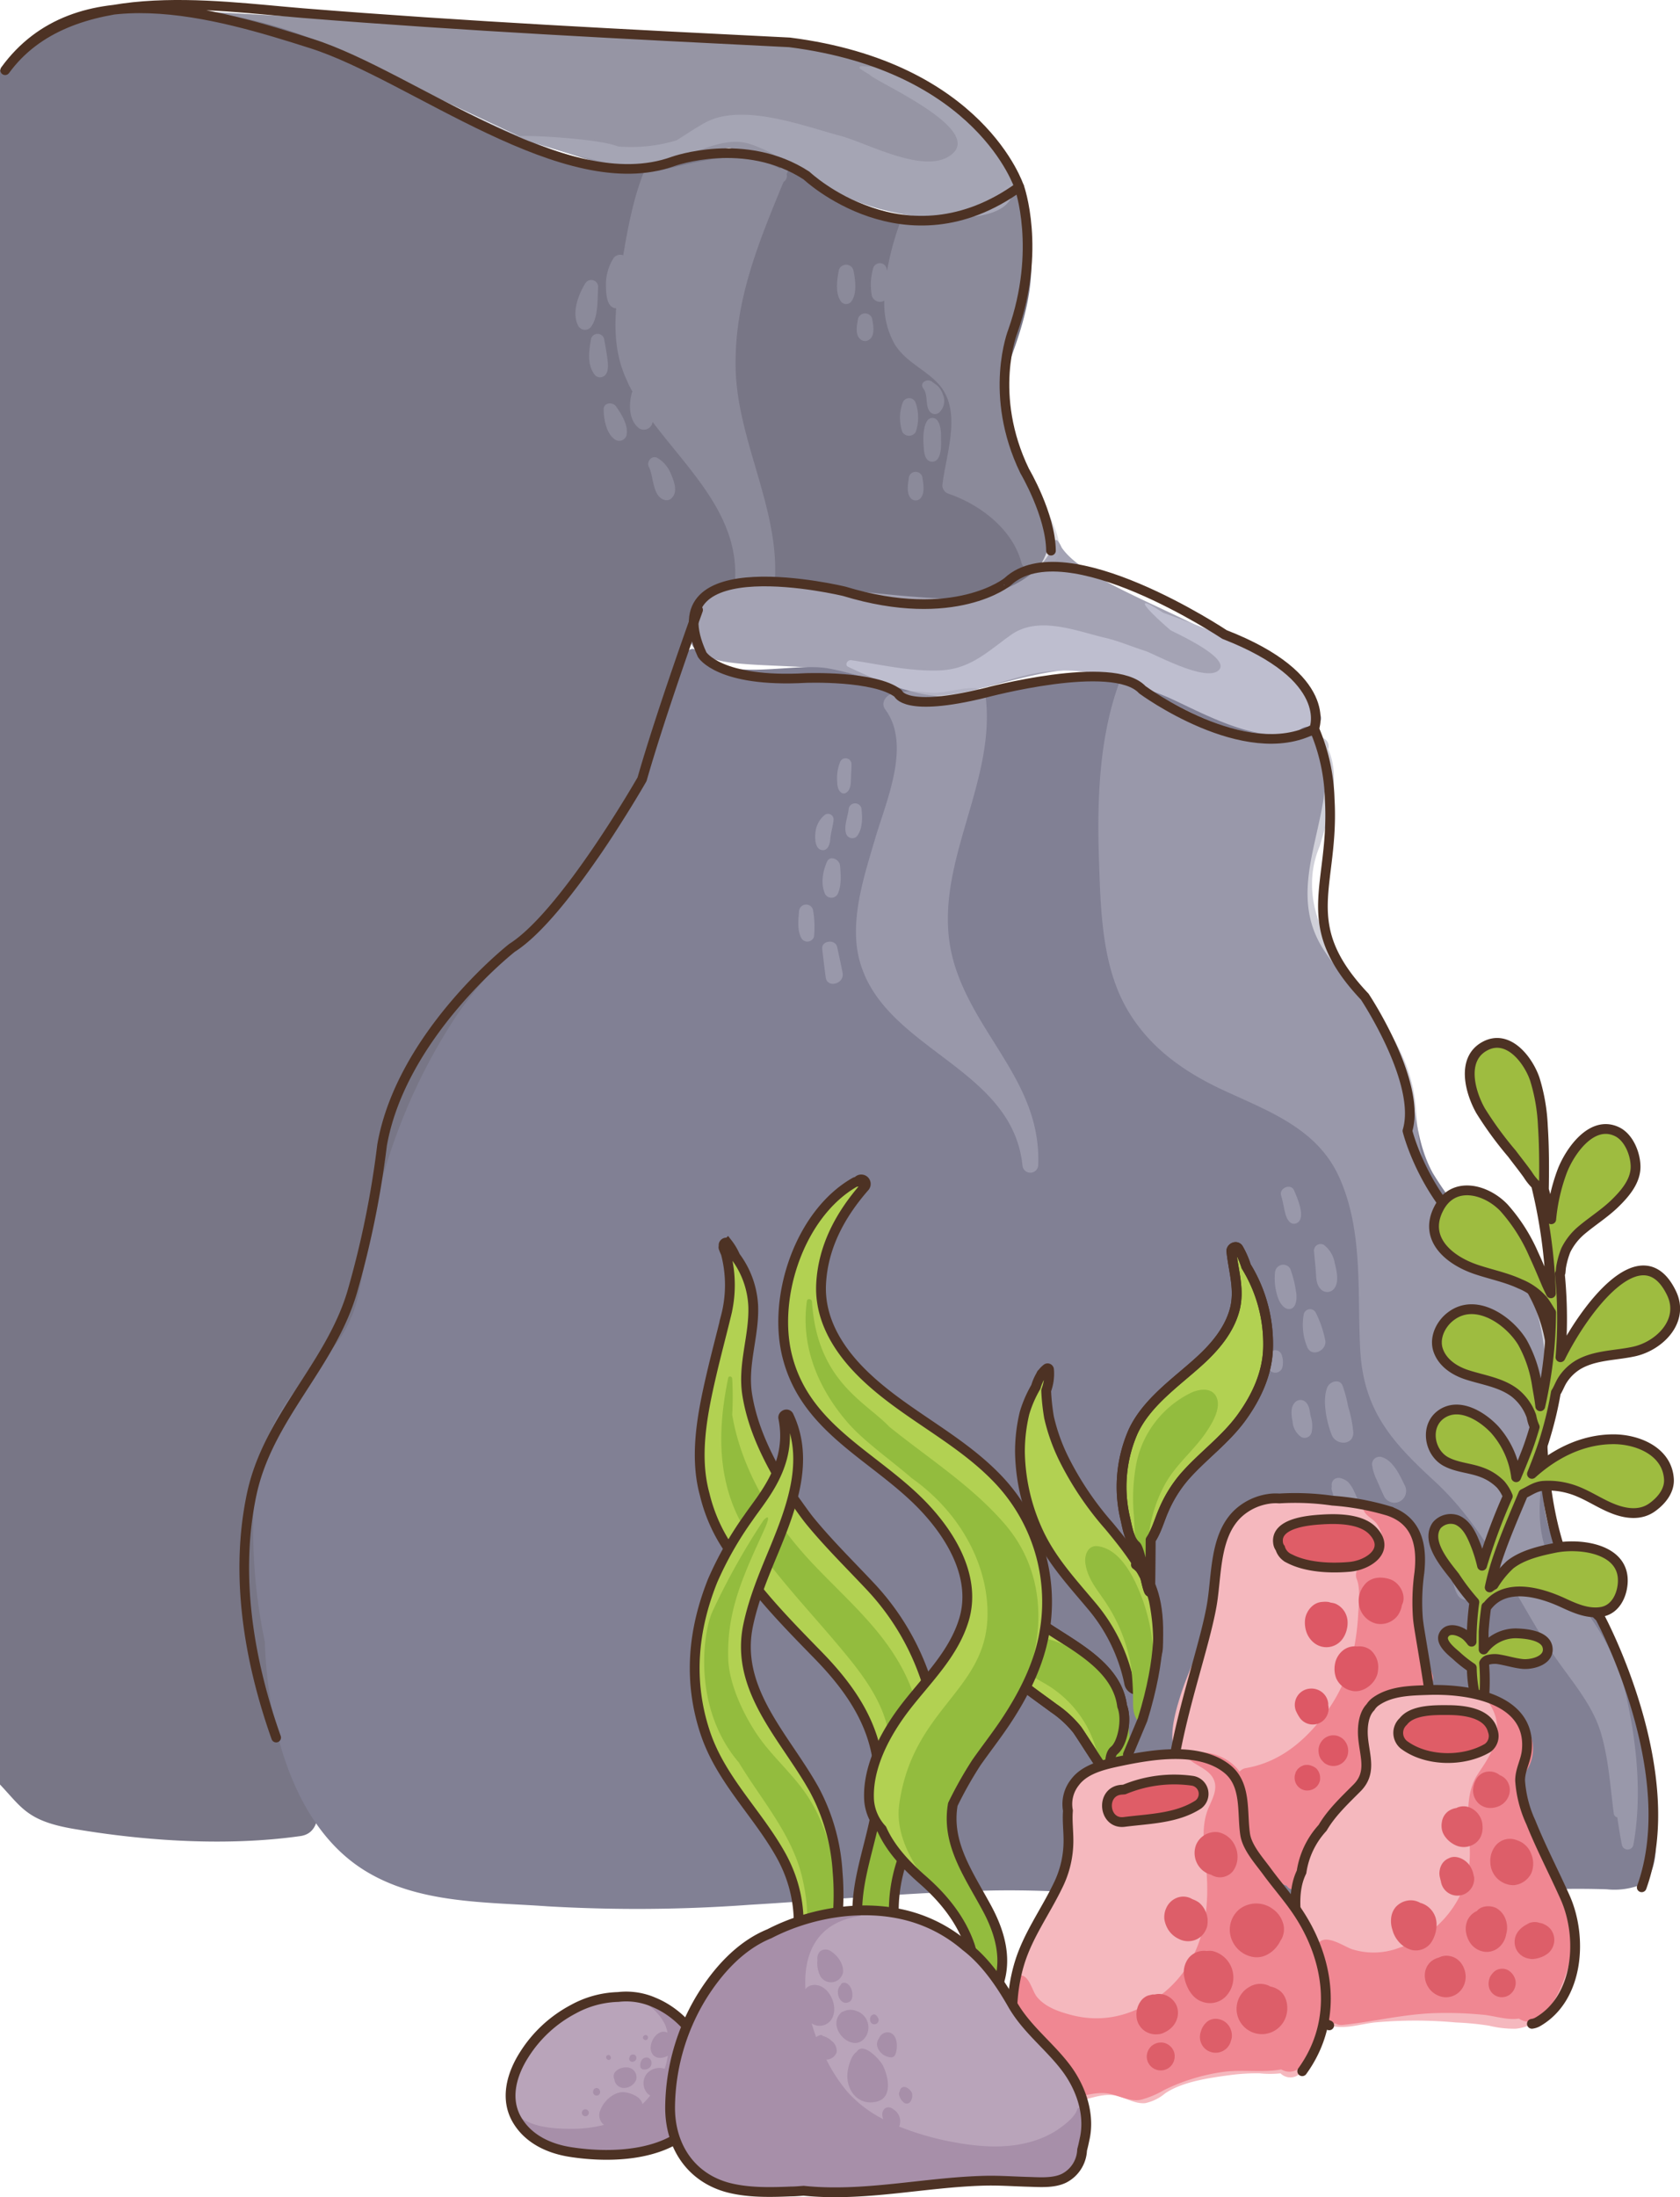 <svg xmlns="http://www.w3.org/2000/svg" viewBox="0 0 327.6 428.28"><defs><style>.cls-1{fill:#b9a4ba;}.cls-2{fill:#a78fa9;}.cls-11,.cls-20,.cls-3{fill:none;}.cls-11,.cls-14,.cls-20,.cls-21,.cls-3{stroke:#4d3224;}.cls-11,.cls-14,.cls-21,.cls-3{stroke-linecap:round;stroke-linejoin:round;}.cls-14,.cls-20,.cls-21,.cls-3{stroke-width:1.91px;}.cls-4{fill:#9695a4;}.cls-5{fill:#787686;}.cls-6{fill:#a4a3b4;}.cls-7{opacity:0.37;}.cls-8{fill:#acabbc;}.cls-9{fill:#a5a5b4;}.cls-10{fill:#bebecf;}.cls-11{stroke-width:1.88px;}.cls-12{fill:#818094;}.cls-13{opacity:0.56;}.cls-14,.cls-23{fill:#b2d152;}.cls-15{fill:#93bc3e;}.cls-16{fill:#f5b8be;}.cls-17{fill:#f08792;}.cls-18{fill:#dd5865;}.cls-19{fill:#df5d67;}.cls-20{stroke-miterlimit:10;}.cls-21{fill:#9ebc40;}.cls-22{fill:#dd5e69;}</style></defs><title>資產 253</title><g id="圖層_2" data-name="圖層 2"><g id="技能"><path class="cls-1" d="M127.55,390.31a13.43,13.43,0,0,0-7-1.06,19.23,19.23,0,0,0-8.75,2.38,25.19,25.19,0,0,0-9.59,8.88c-2.41,3.77-3.78,8.52-1.43,12.62,2.21,3.83,6.28,5.69,10.45,6.34,8.25,1.29,20.11.85,25.21-6.89C141.65,404.62,135.86,393.76,127.55,390.31Z"/><path class="cls-2" d="M137.23,401.53a16.44,16.44,0,0,0-4.22-7.48c-1.58-1.65-3.79-3.67-6.18-3.92a6.41,6.41,0,0,0-.91-.27.28.28,0,0,0-.22.5,10.69,10.69,0,0,1,3.82,3.94,7.1,7.1,0,0,1,.64,1.9c-2-1-4.14,2.4-2.93,4.18.69,1,2,.86,3,.33a15.17,15.17,0,0,1-.62,2.54h0a3.28,3.28,0,0,0-3.52,1,3,3,0,0,0-.05,3.54,1.94,1.94,0,0,0,.76.66,15.82,15.82,0,0,1-1.14,1.3c-.12.13-.26.25-.39.38-.25-1.39-2.17-2.16-3.51-2.31-1.92-.21-4,1.65-4.63,3.36a2.39,2.39,0,0,0,.65,3,25,25,0,0,1-6.36.77c-3.82,0-9.48-.34-11.59-4.09-.1-.18-.41-.06-.34.14a6.37,6.37,0,0,0,.85,1.57.22.22,0,0,0,0,.23,13.43,13.43,0,0,0,4.76,4c2.32,2,5.64,2.33,8.56,2.71a30.36,30.36,0,0,0,11.55-.52c3.23-.82,6.77-1.89,9.25-4.22,2.29-2.14,3.3-5.6,3.26-8.72A16.4,16.4,0,0,0,137.23,401.53Z"/><path class="cls-2" d="M127,401.78a1,1,0,0,0-.7-.71,1.11,1.11,0,0,0-1.16.48,1.76,1.76,0,0,0-.26,1.34.67.67,0,0,0,.64.49,1.51,1.51,0,0,0,1.24-.45A1.23,1.23,0,0,0,127,401.78Z"/><path class="cls-2" d="M123.13,403.22c-1.34-.76-4.16.31-3.31,2.13l0,.06a1.87,1.87,0,0,0,2,1.57,2.58,2.58,0,0,0,2.23-1.59A1.9,1.9,0,0,0,123.13,403.22Z"/><path class="cls-2" d="M123.92,400.65a.64.64,0,0,0-.63-.16h0a.56.56,0,0,0-.5.44.83.83,0,0,0-.1.35.59.59,0,0,0,.31.53.62.62,0,0,0,.62,0h0l.12-.05A.73.73,0,0,0,123.92,400.65Z"/><path class="cls-2" d="M117,407.6a1.25,1.25,0,0,0-.11-.29.66.66,0,0,0-1.12,0,1.24,1.24,0,0,0-.1.29.69.69,0,1,0,1.33,0Z"/><path class="cls-2" d="M114.73,411.48v0a.68.68,0,1,0,0,.68h0A.63.63,0,0,0,114.73,411.48Z"/><path class="cls-2" d="M119.08,400.9a.45.45,0,0,0-.43-.34.45.45,0,0,0-.44.57.52.52,0,0,0,.5.39.44.44,0,0,0,.37-.21A.43.43,0,0,0,119.08,400.9Z"/><path class="cls-2" d="M126.22,396.81l0,0c-.28-.36-.85,0-.85.35s.57.71.85.35l0,0A.47.47,0,0,0,126.22,396.81Z"/><path class="cls-3" d="M127.55,390.31a13.43,13.43,0,0,0-7-1.06,19.23,19.23,0,0,0-8.75,2.38,25.19,25.19,0,0,0-9.59,8.88c-2.41,3.77-3.78,8.52-1.43,12.62,2.21,3.83,6.28,5.69,10.45,6.34,8.25,1.29,20.11.85,25.21-6.89C141.65,404.62,135.86,393.76,127.55,390.31Z"/><path class="cls-4" d="M90.9,5.12l50.27,2.17s37.55,1.88,45.06,14.08l11.33,14.46-20.72,1-34.74-8L121,33.11l-17.84-5.63-31-14.56L44.46,4l-7-1.87Z"/><path class="cls-5" d="M0,13.69C10.72,1.28,27.42.79,41.69,2.58,61.3,5,78,15.94,95.68,24.13c9,4.17,19,8.37,29.05,8.38,4.67,0,9.16-2.07,13.78-2.52,5.27-.5,9.55.68,14.4,2.7,7.78,3.24,14.77,7.94,23.21,9.33,6.12,1,17.43,1.93,20.32-5.13,0-.23,0-.47,0-.71a.64.64,0,0,1,1.16-.35.84.84,0,0,1,.66,1c0,.15-.05.28-.08.42,4.42,11,3.54,19.71-.51,31-2.71,7.54-2.93,13.92.67,21.15,2.3,4.62,5.33,8.6,6.08,13.83,1.2,8.37-7.54,12.58-14.35,14a55.7,55.7,0,0,1-20.32.06c-14.43.83-31.41-9.27-37.33,10.57-2.63,8.8-2.51,18.82-4.39,27.88-1.77,8.52-4.41,16.9-10,23.7-6.13,7.41-13.93,13-19.66,20.79-6,8.21-8.78,17.47-11.38,27.15-4.18,15.53-8.44,32.06-17.63,45.48a.89.89,0,0,1-.56,1.15,2.48,2.48,0,0,0-.35.13c-1.1,1.52-2.25,3-3.49,4.45a1.15,1.15,0,0,1-1.77,0c-4.24,6.54-4.75,17.89-5.23,23.83-1.11,13.44,1,25.84,2.66,39.18.69,5.65,3.83,15.46-2.06,16.29-14.13,2-29.93,1-43.92-1.36C5.35,355,4.3,352.38,0,347.84V13.69"/><path class="cls-6" d="M136.13,118.89c4.37-7.41,18.05-5,24.76-4.29,7.43.74,14.9,1.67,22.36,2.05s17.38-1.61,21.69-9.31c.49-.87.61-3.85,2.08-.62,6.39,9.4,38.09,16,50.39,32.49a1.55,1.55,0,0,1-.24,1.88c-7,7.22-28.55-4.81-37.58-8.92-11.1-5.07-25.12,2.58-36.61,3.38-5.43.37-10.19-1.7-15.14-3.6-7-2.67-19.54-1.74-26.67-3C135.85,127.93,132.12,125.69,136.13,118.89Z"/><g class="cls-7"><path class="cls-8" d="M118.17,56.08a9.75,9.75,0,0,1,1.49-5.8,1.64,1.64,0,0,1,1.87-.52c1-6,2.26-12.5,4.69-17.73a.92.92,0,0,1,1.66.22c.06.36.11.74.16,1.11,8.26-1.77,16.2-4.7,24.05-.5l.09-.16c.45-.77,1.83-.25,1.48.62l-.26.63a1.32,1.32,0,0,1-.61,1.5c-4.85,11.79-9.55,23-9.35,36.08.22,14,8.32,27.09,7.69,41.05a1.39,1.39,0,0,1-2.32.92,3.23,3.23,0,0,1-1.63.68,2.76,2.76,0,0,1-1.6-.32,1.47,1.47,0,0,1-2.22-1.28c.44-12.28-9-20.9-16.11-30.35a1.72,1.72,0,0,1-2.56,1.3c-2.12-1.56-2.1-4.72-1.47-7a1.36,1.36,0,0,1,.1-.21c-.36-.64-.71-1.29-1-2-2.21-4.62-2.55-9.36-2.17-14.22C118.34,60,118.19,57.37,118.17,56.08Z"/><path class="cls-8" d="M114.14,55.22a1.35,1.35,0,0,1,2.5.68c-.16,2.38.07,5.64-1.29,7.67a1.5,1.5,0,0,1-2.56,0C111.41,61.07,112.73,57.49,114.14,55.22Z"/><path class="cls-8" d="M115.27,66a1.32,1.32,0,0,1,2.52,0c.28,1.53.57,3.09.73,4.64.12,1.18,0,2.79-1.48,2.91a1.38,1.38,0,0,1-1.21-.69C114.45,70.87,114.85,68.32,115.27,66Z"/><path class="cls-8" d="M120.16,79.25c1.06,1.54,2.43,3.69,2,5.63a1.48,1.48,0,0,1-2.44.64c-1.48-1.14-2-3.84-2-5.59C117.57,78.49,119.45,78.22,120.16,79.25Z"/><path class="cls-8" d="M128.26,89.3a6.3,6.3,0,0,1,2.54,3c.61,1.45,1.47,3.5.18,4.79a1.39,1.39,0,0,1-1.38.37c-2.43-.72-2.09-4.56-3.08-6.46C126,90,127.13,88.59,128.26,89.3Z"/></g><path class="cls-9" d="M120.52,28.55a30.82,30.82,0,0,0,11.37-1.18c1.87-1.11,3.7-2.45,5.73-3.52,7.22-3.83,19,.69,26.26,2.63,5.37,1.43,16.69,7.8,21.76,3.57,5.81-4.87-13.24-13.35-15.92-15.34a.57.57,0,0,1-.15-.16c-.62-.37-1.23-.74-1.83-1.13a.28.28,0,0,1,.13-.51c8.43-.15,17.68,6.63,23.34,12.34,5.23,5.27,12.39,15.84-2.31,17.07a49.23,49.23,0,0,1-31.61-8.1c-3.48-2.41-6.85-4.73-10.89-6.1-4.46-1.52-9.33,1-13.44,2.49-.21.07-1.34.66-1.69.85a12.29,12.29,0,0,1-7,1.16c-.42,0-.83-.09-1.25-.16-3.94,0-20.66-4.92-22.06-5.78C100.07,26.15,116.4,26.87,120.52,28.55Z"/><path class="cls-10" d="M166,128.69c5.71.83,11.11,2.16,16.93,2,6.16-.13,9.56-3.61,14.19-6.92,5.38-3.84,12.77-.76,18.45.57,2.59.6,5.12,1.71,7.65,2.5,1.86.59,12,6.24,14.45,3.78s-9.1-7.51-9.44-7.8c-5.79-5-6.87-7-1.47-3.41,11.42,4.19,24.82,8.76,30.18,20.13a1.88,1.88,0,0,1-.67,2.54c-11.22,4.92-23.53-3-33.5-7.63-7.89-3.71-15.12-4.84-23.69-2.57-7.3,1.94-13.89,4.88-21.56,3.11a122.6,122.6,0,0,1-12.1-5C164.62,129.64,165.24,128.58,166,128.69Z"/><g class="cls-7"><path class="cls-8" d="M170.27,52.26a1.36,1.36,0,0,1,2.6,0c0,.16.07.34.11.51a54.28,54.28,0,0,1,3.17-11,.77.77,0,0,1,1.47,0,1.71,1.71,0,0,1,.49.07c.51.17,1,.37,1.48.57,2-.39,4.89.18,6.58-.1,4.84-.8,7.48-3.72,11-6.72a1,1,0,0,1,1.57.92c-.06.27-.14.54-.22.81,3.38,7,2.25,14.64.37,22-3,11.71-5,21.31.9,32.57,2.07,4,12.93,18.91,1.95,18.64a1.6,1.6,0,0,1-2.53-.74c-1.69-6.56-8-11.39-14.16-13.52a1.75,1.75,0,0,1-1.29-1.68c.71-6.18,3.91-14.39-.64-19.62-2.66-3-6.36-4.27-8.62-7.81a15.91,15.91,0,0,1-2.05-8.55A1.67,1.67,0,0,1,170,57.6,11.77,11.77,0,0,1,170.27,52.26Z"/><path class="cls-8" d="M180.82,82a1.2,1.2,0,0,1,2,0c.82,1.16.66,3,.7,4.38,0,1.09-.13,3.62-1.72,3.62s-1.63-2.16-1.7-3.17C180,85.43,180,83.18,180.82,82Z"/><path class="cls-8" d="M181.79,74.43c.35.29.77.52,1.11.84a4.26,4.26,0,0,1,.95,1.6,3.11,3.11,0,0,1-.64,3.48,1.29,1.29,0,0,1-2-.26c-.8-1.28-.23-3.13-1.14-4.33S180.91,73.68,181.79,74.43Z"/><path class="cls-8" d="M176,78.55a1.34,1.34,0,0,1,2.56,0,8.58,8.58,0,0,1,0,5.66,1.52,1.52,0,0,1-2.6,0A8.58,8.58,0,0,1,176,78.55Z"/><path class="cls-8" d="M177.26,92.92a1.35,1.35,0,0,1,2.58,0c.2,1.22.52,3-.19,4a1.28,1.28,0,0,1-2.2,0C176.74,95.88,177.06,94.14,177.26,92.92Z"/><path class="cls-8" d="M163.58,52.64a1.48,1.48,0,0,1,2.83,0c.38,1.9.8,4.63-.49,6.24a1.3,1.3,0,0,1-1.84,0C162.79,57.27,163.21,54.54,163.58,52.64Z"/><path class="cls-8" d="M167.33,62.09a1.43,1.43,0,0,1,2.73,0c.22,1.21.62,3.11-.42,4a1.37,1.37,0,0,1-1.9,0C166.7,65.2,167.1,63.3,167.33,62.09Z"/></g><path class="cls-11" d="M1,13.69C15-5.57,42.17,2.58,60.82,8.52c19.62,6.25,49.39,30.57,70.45,22.94,0,0,14-5.05,26,2.76,0,0,19.26,18.22,41.47,2.22,0,0-7.54-23.45-44.77-28.18C122.11,6.67,90.9,5.12,59.1,2.56,41.31,1.12,13.42-3.38,1,13.69Z"/><path class="cls-11" d="M198.76,36.44s4.37,12.16-1.26,28.12c0,0-4.91,12.35,2.31,27.25,0,0,5.06,8.55,5.13,15.53"/><path class="cls-12" d="M146.24,371.28c15.11-.9,30.16-2.31,45.55-2.74,19.75-.57,39.1,2.53,58.76,2.51,20.94,0,41.87-3.47,62.76-2.79a14.15,14.15,0,0,0,5.88-.61c6.55-2.74,2.55-16.26,1.85-21.44-1.06-7.78-2-15.87-5.39-23-3.91-8.2-10.16-15.48-13.17-24.09-3.24-9.28-.73-18.22-.84-27.75-.11-8.6-1.17-18.1-6.68-25.09-2.84-3.6-6.49-6.55-9.9-9.68a68.76,68.76,0,0,1-5.66-7.94c-3.39-6.18-3.24-12.73-5-19.36-1.94-7.27-6.88-12.6-11.73-18.07a72.9,72.9,0,0,1-4.61-6.18c-8.61-13.46,4-27.26-.53-41.67a2.56,2.56,0,0,0-4.35-.85c-7.4,2.78-18.53-3.46-24.79-6.32-8.88-4.06-18-4.6-27.49-2.83-7.18,1.33-14.06,3.47-21.4,1.8-6.07-1.37-11.92-3.82-18.05-4.9-6.84-1.2-19.23,2.68-24.53-2.63a1.82,1.82,0,0,0-1-.55c-.19-.83-1.53-.8-1.85,0-5.53,15-9,30.49-19.76,43-8.34,9.7-18.79,17.9-25.82,28.68a113,113,0,0,0-15.62,37.79C71.77,242,71,247.56,69.74,253a24.6,24.6,0,0,1-4.82,9.74c-2.25,2.67-4.77,5.12-7,7.84a37.06,37.06,0,0,0-8.36,21.25A105.74,105.74,0,0,0,51.64,320c.51,16.24,5.49,35.92,19.44,44.58,10.55,6.55,23.69,6.13,35.68,7A302,302,0,0,0,146.24,371.28Z"/><g class="cls-13"><path class="cls-8" d="M170.68,163.37c2.12-7.21,7.07-18.23,1.94-25.08-1.22-1.63.93-3.66,2.54-3.1,2.07-.94,4.68-.19,6.91-.16,2.71,0,5.31-1,8-.91a1.48,1.48,0,0,1,.86.29.83.83,0,0,1,1.18.68c2.62,18.07-11.47,34.8-6,52.87,4.32,14.19,17,23.27,16.34,39.21a1.54,1.54,0,0,1-3.07,0c-2-19.42-27.52-22.56-31.89-40.42C165.66,179.2,168.57,170.54,170.68,163.37Z"/><path class="cls-8" d="M165.47,157.86a1.27,1.27,0,0,1,2.54,0c.17,1.72.18,3.75-.92,5.16a1.27,1.27,0,0,1-2.11-.56C164.55,161,165.28,159.34,165.47,157.86Z"/><path class="cls-8" d="M159,162.34a5.07,5.07,0,0,1,1.92-3.57,1.09,1.09,0,0,1,1.63.94c-.09,1.27-.53,2.48-.63,3.76-.08,1-.46,2.49-1.74,2.21S158.9,163.29,159,162.34Z"/><path class="cls-8" d="M161.25,168c.59-1.39,2.43-.49,2.55.69.17,1.82.33,3.94-.47,5.61a1.41,1.41,0,0,1-2.42,0C160,172.31,160.42,169.88,161.25,168Z"/><path class="cls-8" d="M155.82,177.58a1.38,1.38,0,0,1,2.75,0,18.84,18.84,0,0,1,.16,5,1.35,1.35,0,0,1-2.44.32C155.41,181.31,155.68,179.28,155.82,177.58Z"/><path class="cls-8" d="M163.24,184.57c.35,1.69.75,3.37,1.07,5.06.4,2.17-3,3.05-3.29.91-.27-1.85-.45-3.71-.69-5.57C160.12,183.31,162.91,183,163.24,184.57Z"/><path class="cls-8" d="M163.79,148.62a1.15,1.15,0,0,1,2.25.31c0,1-.09,2-.11,3s-.11,2.14-1,2.63a.8.8,0,0,1-.79,0c-.87-.52-.88-1.72-.91-2.63A8.33,8.33,0,0,1,163.79,148.62Z"/></g><g class="cls-13"><path class="cls-8" d="M218.21,133.19a1.27,1.27,0,0,1,2.33-.17,2.14,2.14,0,0,1,1.41.28c5.38,3,10.73,6.14,16.62,8.18,6.45,2.22,12.78,1.25,19.28,2.34A1.7,1.7,0,0,1,259,146c2.6,5.95.11,12.92-1.65,18.92-5.26,12.52,4.58,23.76,8.84,29.33,4.78,6.26,8.9,12.59,9.78,20.6.56,5.08.57,10.31,2.78,15,1.86,4,6.34,6.69,9.76,9.14,6.86,4.94,10.9,8.14,12.86,16.46s1.24,19.74,0,27.93c-1.55,10.27-2.55,17.65,4.25,25.94,5.4,6.6,9.63,12.91,11.52,21.38,2.06,9.29,3.09,19.6,1.35,29a1.15,1.15,0,0,1-2.2,0c-.36-1.83-.65-3.64-.92-5.46a.88.88,0,0,1-.69-.8c-.7-5.33-1-10.74-2.58-15.9-1.83-5.9-6.44-10.76-9.75-15.86-7.37-11.38-12.59-23.78-22.73-33.08-8.3-7.62-13.71-13.73-14.37-25.4-.62-11.12.64-23-4-33.5-4.29-9.81-14-13.13-23-17.34-7.78-3.65-14.58-8.57-18.78-16.2-4.79-8.69-4.86-19.8-5.2-29.44C213.94,155.68,214.38,143.7,218.21,133.19Z"/><path class="cls-8" d="M258.15,242.65a5.62,5.62,0,0,1,2.12,3.53c.36,1.44.87,3.53,0,4.84a1.72,1.72,0,0,1-2.65.34c-1.05-1-.94-2.45-1.05-3.81s-.25-2.52-.35-3.78A1.3,1.3,0,0,1,258.15,242.65Z"/><path class="cls-8" d="M248.62,248.12a1.64,1.64,0,0,1,1.18-1.54,1.57,1.57,0,0,1,1.8.73,22,22,0,0,1,1.11,4.38c.21,1,.22,3.08-1,3.42s-2.11-1.11-2.45-2A11.46,11.46,0,0,1,248.62,248.12Z"/><path class="cls-8" d="M254.25,256.1a1.26,1.26,0,0,1,2.29-.3,21.2,21.2,0,0,1,1.87,5.38c.46,2-2.54,3.49-3.47,1.46A11.26,11.26,0,0,1,254.25,256.1Z"/><path class="cls-8" d="M252.33,232c.57,1.31,2.48,5.52.51,6.42-1.16.53-1.88-.74-2.15-1.69-.35-1.21-.48-2.46-.87-3.67C249.33,231.61,251.71,230.58,252.33,232Z"/><path class="cls-8" d="M258.8,270.47c.44-1.15,2.37-1.85,3-.39a25.94,25.94,0,0,1,1.09,4.09,24.85,24.85,0,0,1,1,5c.1,2.6-3.33,2.62-4.18.57C258.71,277.28,257.81,273.05,258.8,270.47Z"/><path class="cls-8" d="M269.4,284c2.29.69,3.54,3.51,4.5,5.48a2.33,2.33,0,0,1-.82,3.12,2.29,2.29,0,0,1-3.12-.81c-.53-1.08-1-2.18-1.48-3.3a9.34,9.34,0,0,1-.94-3.07A1.48,1.48,0,0,1,269.4,284Z"/><path class="cls-8" d="M259.69,289.77a.72.72,0,0,1,0-.17,1.33,1.33,0,0,1,1.65-1.49,3.45,3.45,0,0,1,1.55.78,6.5,6.5,0,0,1,1.18,1.84c.29.62.59,1.26.82,1.91a4,4,0,0,1,.27,1.09c0,.08.2,1.65,0,.63.17.9-.62,2.1-1.67,1.67a4.45,4.45,0,0,1-1.72-.9,6.09,6.09,0,0,1-1.27-2.24c-.19-.55-.42-1.11-.57-1.68-.07-.25-.16-.5-.23-.75A1.35,1.35,0,0,1,259.69,289.77Z"/><path class="cls-8" d="M272.54,297.66c2,1,3.89,3.13,3.44,5.5a1.6,1.6,0,0,1-2.65.7c-.91-1.11-1.11-2.71-2.3-3.63A1.49,1.49,0,0,1,272.54,297.66Z"/><path class="cls-8" d="M252.59,273.28a1.46,1.46,0,0,1,2,0c.79.75.79,1.82,1,2.82a6,6,0,0,1,.15,3.18,1.4,1.4,0,0,1-2,.82,4,4,0,0,1-1.69-3C251.82,275.81,251.57,274.28,252.59,273.28Z"/><path class="cls-8" d="M247.43,264.1a1.31,1.31,0,0,1,2.5,0,4.32,4.32,0,0,1,.13,2.44,1.44,1.44,0,0,1-2.76,0A4.32,4.32,0,0,1,247.43,264.1Z"/><path class="cls-8" d="M282.7,299.73c2.49,2.54,5.85,7,5.09,10.81-.35,1.74-2.64,1.72-3.48.46s-1-3.28-1.48-4.86c-.53-1.81-1.21-3.62-1.91-5.37C280.51,299.74,282,299,282.7,299.73Z"/></g><path class="cls-11" d="M136.13,118.89s-7.17,19.84-10.93,33c0,0-15,26.29-25.35,32.86,0,0-21.59,16.9-25.35,38.49A183.14,183.14,0,0,1,68.63,252c-4.32,14.37-16.4,24.32-19.56,39.31-3.33,15.75-.53,32.4,4.78,47.38"/><path class="cls-11" d="M256.29,142.11a37,37,0,0,1,3,13.61c1,17.14-6.78,24.16,6.84,38.56,0,0,11.14,16.75,8.32,26.14,0,0,4.32,17.83,20.47,25.82,0,0,12.39,12.67,5.82,30.51,0,0-.94,27.23,11.26,38.5,0,0,16.25,30.14,8.13,52.63"/><path class="cls-11" d="M164.64,115.26s-37.6-9.1-27.72,12.35c0,0,3.31,5.49,20.21,4.55,0,0,13.52-.52,18,3,0,0,1.19,3.78,16.93-.1,0,0,25-6.75,30.7-.61,0,0,20,14.76,33.5,7.63,0,0,4.12-10-17.48-18.4,0,0-31-20.65-42.25-10.33C196.56,113.38,186.23,121.83,164.64,115.26Z"/><path class="cls-14" d="M191,318.38c3.1,6.86,8.68,10.27,14.5,14.59a20.9,20.9,0,0,1,4.49,4.11c.85,1.14,4.9,7.69,5.88,8.73,1.28,1.38-.21-3.31,1.41-4.62s2.57-6.05,1.53-8.64c-.93-7.45-8.87-11.43-14.52-15.19a33.52,33.52,0,0,1-9.48-8.94,30.43,30.43,0,0,1-3.51-6.4c-.36-1-.62-2-.94-3a14.23,14.23,0,0,0-.92-4.06.33.33,0,0,0-.59,0,17.64,17.64,0,0,0-.41,6.07c.06,2.28.12,4.58.34,6.85C189.13,311.44,189.5,315.06,191,318.38Z"/><path class="cls-14" d="M202.82,299.35c2.56,5.15,6.25,9.14,9.92,13.51A33.92,33.92,0,0,1,220.18,328a1.6,1.6,0,0,0,1.28,1.36,3.39,3.39,0,0,0,1.31.07,1.51,1.51,0,0,0,1.33-1.25,15.08,15.08,0,0,0,.06-1.76c.58-2.22,1.68-3.47,1.66-5.76A41,41,0,0,0,225,312c-1.28-5.35-5.21-10.3-8.69-14.5a61.17,61.17,0,0,1-8.91-13.23,36.66,36.66,0,0,1-2.84-8,42.2,42.2,0,0,1-.56-5.23,9.29,9.29,0,0,0,.56-4.09.28.28,0,0,0-.44-.19,4.32,4.32,0,0,0-.89.92.37.37,0,0,0-.19.23.61.61,0,0,0-.05.12,9.76,9.76,0,0,0-1,2.31,23.35,23.35,0,0,0-2.21,5.1,32.26,32.26,0,0,0-.89,7.58A38.51,38.51,0,0,0,202.82,299.35Z"/><path class="cls-14" d="M219.43,296c.39,1.65.72,4.07,2.07,5.26,1,.87,2.34,10.18,2.8,8.9,0-.14.07-9.84.06-10,1.18-1.75,1.72-3.89,2.57-5.82a25.36,25.36,0,0,1,4-6.46c3.55-4.07,8-7.19,11.2-11.61,2.92-4.05,5.07-8.67,5.15-13.75A28.88,28.88,0,0,0,243,246.83a17.24,17.24,0,0,0-1.5-3.44c-.4-.68-1.46-.18-1.38.53.41,3.91,1.71,7.6.59,11.55s-3.89,7.17-6.84,9.85c-4.54,4.13-10.25,8-12.91,13.72A26.82,26.82,0,0,0,219.43,296Z"/><path class="cls-15" d="M211.65,304.73c.46,3.23,2.57,5.41,4.26,8.07a32.07,32.07,0,0,1,4.68,12.26,60.32,60.32,0,0,1,.36,6.3c0,1.51,0,2.69.82,3.95a.61.61,0,0,0,1-.11,8.41,8.41,0,0,0,.89-4.34,24.67,24.67,0,0,0,1.26-8.13,36.45,36.45,0,0,0-2.14-11c-1.35-3.69-4.13-9.86-8.81-10.35C212.12,301.19,211.43,303.18,211.65,304.73Z"/><path class="cls-15" d="M199.12,323.75c.42,2.13,2.74,3.32,4.44,4.3a21.61,21.61,0,0,1,10.55,14.31,1.28,1.28,0,0,0,1.33.82,19.49,19.49,0,0,0,3.48-.6l.09,0a.8.8,0,0,0,.93-.57c1.21-4.93-1.14-11.15-4.1-15.11a18,18,0,0,0-6.84-5.62c-1.83-.84-4.91-2.32-7-1.85A3.53,3.53,0,0,0,199.12,323.75Z"/><path class="cls-15" d="M222.68,306.27c.26.51,1.18.73,1.4,0,.76-2.35.26-5,0-7.5a27.13,27.13,0,0,1,3.09-9.45c2.12-3.85,5.48-6.46,7.93-10,1.23-1.81,3.24-5,2-7.22-1-1.69-3.22-1.33-4.72-.68a19.7,19.7,0,0,0-10.81,13.93,37,37,0,0,0-.44,10.3C221.33,299,221.2,303.29,222.68,306.27Z"/><path class="cls-3" d="M221.5,305s8.87,5.56,1.31,30.17L219.94,342"/><path class="cls-3" d="M219.43,296c.39,1.65.72,4.07,2.07,5.26,1,.87,2.34,10.18,2.8,8.9,0-.14.07-9.84.06-10,1.18-1.75,1.72-3.89,2.57-5.82a25.36,25.36,0,0,1,4-6.46c3.55-4.07,8-7.19,11.2-11.61,2.92-4.05,5.07-8.67,5.15-13.75A28.88,28.88,0,0,0,243,246.83a17.24,17.24,0,0,0-1.5-3.44c-.4-.68-1.46-.18-1.38.53.41,3.91,1.71,7.6.59,11.55s-3.89,7.17-6.84,9.85c-4.54,4.13-10.25,8-12.91,13.72A26.82,26.82,0,0,0,219.43,296Z"/><path class="cls-3" d="M191,318.38c3.1,6.86,8.68,10.27,14.5,14.59a20.9,20.9,0,0,1,4.49,4.11c.85,1.14,4.9,7.69,5.88,8.73,1.28,1.38-.21-3.31,1.41-4.62s2.57-6.05,1.53-8.64c-.93-7.45-8.87-11.43-14.52-15.19a33.52,33.52,0,0,1-9.48-8.94,30.43,30.43,0,0,1-3.51-6.4c-.36-1-.62-2-.94-3a14.23,14.23,0,0,0-.92-4.06.33.33,0,0,0-.59,0,17.64,17.64,0,0,0-.41,6.07c.06,2.28.12,4.58.34,6.85C189.13,311.44,189.5,315.06,191,318.38Z"/><path class="cls-16" d="M228.83,340.66a11.16,11.16,0,0,0,1.1,3,16.25,16.25,0,0,0,2.82,6.5,19.52,19.52,0,0,0,9.1,6.87c6.89,2.53,15.28,3.12,22.17.19a26.06,26.06,0,0,0,14.44-15.55,27.66,27.66,0,0,0,.93-12.43c-.48-3.67-.82-8.25-2.61-11.64-.11-.69-.21-1.38-.28-2.07a41.7,41.7,0,0,1,.28-9c.57-5.3-.43-10.12-6-12a50.78,50.78,0,0,0-10.93-2,50.83,50.83,0,0,0-10.39-.43,9.06,9.06,0,0,0-2.21.1,11.15,11.15,0,0,0-5.9,2.89c-4.6,4.43-4.05,12.22-5.09,18-1.15,6.44-4.47,12-6.32,18.23C229.09,334.09,228.16,337.69,228.83,340.66Z"/><path class="cls-17" d="M241.64,347.44c-1-1.05.08-2.59,1.24-2.79,7.31-1.23,12.57-6.15,16.61-12.13A30.86,30.86,0,0,0,264,321.45a47.66,47.66,0,0,0,.85-6.85c.11-1.86.45-5.06-.29-6.81a2.16,2.16,0,0,1,1.22-2.78c2.46-.81,4-1.33,3.92-4.24a6.85,6.85,0,0,0-1.12-3.59c-.7-1.1-2-1.49-2.61-2.66A.48.48,0,0,1,266,294a.39.39,0,0,1,.55-.46l.2.08a3.56,3.56,0,0,1,3.11.91,11.07,11.07,0,0,1,4.08,1.63c2.53,1.8,3.31,4.85,3.2,7.79a30.19,30.19,0,0,1-1.08,4.75c-.45,2.17.26,4.72.79,6.81.93,3.6,1.3,7.38,2.48,10.89a2.37,2.37,0,0,1-3.94,2.42,19,19,0,0,0-4.6,1.23,10.06,10.06,0,0,0-4.32,4.68c-1,1.9-.5,4.39-.38,6.44a15.43,15.43,0,0,1-.73,6c-1.2,3.57-5.4,6.32-7.78,9.11a16.48,16.48,0,0,0-3,5c-.3.78-.58,1.58-.89,2.37a2.32,2.32,0,0,0-.13.47,2,2,0,0,1,0,1.93,4.74,4.74,0,0,1-.07,1.07,1.4,1.4,0,0,1-2.25.85c-.14-.14-.27-.29-.39-.43a2.07,2.07,0,0,1-1-.54,34.39,34.39,0,0,1-6.1-8.36,14.4,14.4,0,0,1-1-10.31A7.66,7.66,0,0,1,241.64,347.44Z"/><path class="cls-18" d="M254.75,318.1a4.63,4.63,0,0,0,1.34,2,3.86,3.86,0,0,0,5.64-.56,5.16,5.16,0,0,0,.91-2,5.3,5.3,0,0,0,.13-1.59,4,4,0,0,0-2.36-3.36,4.24,4.24,0,0,0-.91-.2,2.59,2.59,0,0,0-.58-.15,5.33,5.33,0,0,0-1,0,3.28,3.28,0,0,0-1.83.65,4.25,4.25,0,0,0-1.23,1.53,3.85,3.85,0,0,0-.36,1.15A5.6,5.6,0,0,0,254.75,318.1Z"/><path class="cls-18" d="M265,312.77a4.81,4.81,0,0,1,1-3.76c1.22-1.65,3.36-1.78,5.14-1.15s3.23,3.12,2.23,5a4.79,4.79,0,0,1-.79,2,4.2,4.2,0,0,1-4.19,1.62A4.51,4.51,0,0,1,265,312.77Z"/><path class="cls-18" d="M260.29,324.52a4.36,4.36,0,0,1,1.58-2.81,3.66,3.66,0,0,1,2.75-.78l.09,0a3.53,3.53,0,0,1,2.55.7,4.37,4.37,0,0,1,1.45,3.93c-.11,2.34-2.8,4.59-5.15,4a4.27,4.27,0,0,1-3-2.43A5.11,5.11,0,0,1,260.29,324.52Z"/><path class="cls-18" d="M257.8,335.56a3.11,3.11,0,0,1-4.31-.68,8.8,8.8,0,0,1-.8-1.44,3.18,3.18,0,0,1,2.62-4.28,3.35,3.35,0,0,1,2.53.72A3.21,3.21,0,0,1,259,332a2.08,2.08,0,0,1,0,.35A3.14,3.14,0,0,1,257.8,335.56Z"/><path class="cls-18" d="M260.44,338.28a2.88,2.88,0,0,1,1.86,1.14,3.17,3.17,0,0,1,.55,2.4,2.88,2.88,0,0,1-4.66,1.76l-.51-.54a2.79,2.79,0,0,1-.53-1.4,2.93,2.93,0,0,1,.65-2.34A2.84,2.84,0,0,1,260.44,338.28Z"/><path class="cls-18" d="M252.61,345.5c.12-.18.23-.36.34-.54a2.48,2.48,0,0,1,1-.75,1.59,1.59,0,0,1,.7-.19h.07a2.14,2.14,0,0,1,1.05.18l.16.05h0a4.63,4.63,0,0,1,.53.29,1.67,1.67,0,0,1,.49.5,2.57,2.57,0,0,1,.46,1.21,5.1,5.1,0,0,1,0,.68,2.46,2.46,0,0,1-1,1.61,2.69,2.69,0,0,1-1.89.44h0a2.49,2.49,0,0,1-1.85-3.48Z"/><path class="cls-19" d="M249.23,300.77c-.56-3.76,5.5-4.38,8-4.56,3.12-.23,8-.32,10.42,2.14,3.64,3.76-.79,6.73-4.48,7.06s-8.41.14-11.82-1.65a3.22,3.22,0,0,1-1.71-2A2,2,0,0,1,249.23,300.77Z"/><path class="cls-20" d="M228.38,359.83c1.25,7.24,5.08,13.2,13.47,16.27,6.89,2.53,15.28,3.12,22.17.19,10.42-4.44,14.57-13.66,15.63-24.52,1.16-11.91-1-22.77-2.87-34.19-.11-.69-.21-1.38-.28-2.07a41.7,41.7,0,0,1,.28-9c.57-5.3-.43-10.12-6-12a50.78,50.78,0,0,0-10.93-2,50.83,50.83,0,0,0-10.39-.43,9.06,9.06,0,0,0-2.21.1,11.15,11.15,0,0,0-5.9,2.89c-4.6,4.43-4.05,12.22-5.09,18C234.17,324.7,225.82,345,228.38,359.83Z"/><path class="cls-20" d="M249.23,300.77c-.56-3.76,5.5-4.38,8-4.56,3.12-.23,8-.32,10.42,2.14,3.64,3.76-.79,6.73-4.48,7.06s-8.41.14-11.82-1.65a3.22,3.22,0,0,1-1.71-2A2,2,0,0,1,249.23,300.77Z"/><path class="cls-21" d="M314.44,280.54c-6,.07-11.35,2.82-15.71,6.75,1-2.52,2-5.05,2.74-7.65a70.29,70.29,0,0,0,1.92-8.2c.47-.71.74-1.51,1.2-2.29a9.34,9.34,0,0,1,3.13-3.12c3.3-1.94,7.34-1.79,11-2.61,4.89-1.11,9.81-5.95,7.23-11.35-5.77-12-17,3.09-21.66,12.48a89.35,89.35,0,0,0-.12-16.27.42.42,0,0,0,.14-.28l.09-.93a16.52,16.52,0,0,1,.93-3.37,12,12,0,0,1,3-3.85c2.15-1.82,4.58-3.33,6.6-5.3s4.15-4.46,4-7.42c-.1-2.37-1.36-5.5-3.67-6.57-4.89-2.29-9.15,3.87-10.64,7.75a36.3,36.3,0,0,0-2.13,9.35c-.42-2-.9-3.9-1.43-5.81.07-4.07.07-8.3-.2-12.36a36,36,0,0,0-1.56-9.1c-1.26-3.74-5.23-9-9.83-6.43s-2.76,9-.76,12.54a69.72,69.72,0,0,0,6.13,8.38c1,1.34,2.09,2.69,3.08,4.08a10.72,10.72,0,0,0,1.6,2,101.68,101.68,0,0,1,2.91,21.13c-.29-.6-.58-1.21-.84-1.8-.85-2-1.65-3.93-2.55-5.86a33.84,33.84,0,0,0-5.75-9c-3.51-3.69-9.95-5.38-12.75.17-3,5.86,2,10,7.13,11.78,2.9,1,6,1.59,8.78,2.89a11.88,11.88,0,0,1,4.41,3.12c.62.78,1.08,1.64,1.61,2.46a84.09,84.09,0,0,1-2.12,18.26c-.15-1.4-.43-2.8-.63-4a24.62,24.62,0,0,0-2.85-8.46c-2.56-4.22-9-8.78-13.89-5.13-2,1.46-3.39,4.24-2.52,6.71s3.24,4,5.68,4.77c3.09,1,6.55,1.46,9.22,3.48a10.09,10.09,0,0,1,3.27,4.6,8.53,8.53,0,0,0,.64,2.06c-.48,1.65-1,3.28-1.62,4.88s-1.31,3.29-2,4.92a17.06,17.06,0,0,0-4.16-9.25c-2.4-2.59-7-5.53-10.54-2.95-3.13,2.31-2.25,7.39,1,9.15,2.19,1.17,4.64,1.22,6.92,2.07a10,10,0,0,1,3.75,2.38,8.21,8.21,0,0,1,1.4,2.31A112.25,112.25,0,0,0,289,305.19a28.77,28.77,0,0,0-1.5-4.66c-.7-1.68-1.62-3.48-3.37-4.24a3.61,3.61,0,0,0-3.95,1c-2.25,3.15,1.66,7.63,3.51,10a43,43,0,0,0,3.81,5,57.43,57.43,0,0,0-.54,7.54V320a8.25,8.25,0,0,0-.92-1.06c-1.07-1-3.59-2-4.51-.26-.75,1.45,1.54,3.24,2.42,4a23.58,23.58,0,0,0,3.05,2.41,25.54,25.54,0,0,0,1.42,8.09.4.4,0,0,0,.76-.07,42.24,42.24,0,0,0,.22-8.94,1.35,1.35,0,0,1,.73-.62,4.84,4.84,0,0,1,2.27-.09c1.5.25,3,.73,4.49.88,1.88.18,5.46-.71,4.86-3.36-.52-2.26-4.32-2.56-6.14-2.61a7.84,7.84,0,0,0-6.3,3.15c0-1.16,0-2.31,0-3.44.11-1.64.28-3.28.52-4.91a.44.44,0,0,0,.22-.15c3.55-4.56,10.25-2.69,14.78-.59,2.33,1.08,4.86,2.2,7.48,1.75s3.9-3.05,4.11-5.43c.63-6.95-8.34-8-13.15-7.05-2.94.59-6.41,1.39-8.81,3.3a18.52,18.52,0,0,0-3.2,3.92,4.42,4.42,0,0,0-.77.5,49.31,49.31,0,0,1,1.48-5.45c1.46-4.35,3.29-8.56,5.07-12.79,1.28-.6,2.36-1.45,3.94-1.57a14.77,14.77,0,0,1,4.86.5c3.31.88,5.88,2.92,9,4.08,2.39.89,5.1,1.21,7.32-.37,1.8-1.28,3.49-3.29,3.27-5.66C325,282.78,319.17,280.48,314.44,280.54Z"/><path class="cls-16" d="M253.3,376.74a89.73,89.73,0,0,0,4.18,15,2.61,2.61,0,0,0,1.71,3c2.74.95,6.05-.21,8.86-.52a86.73,86.73,0,0,1,15.87,0,55.83,55.83,0,0,1,6.46.63,20.46,20.46,0,0,0,5.17.59,8.52,8.52,0,0,0,3.17-.94,3.08,3.08,0,0,0,1.21-.42c8-4.68,8.68-16.49,5.31-24.12-2.19-4.93-4.72-9.73-6.73-14.74a23.09,23.09,0,0,1-2.09-8.14c0-2.12,1.11-3.83,1.3-5.86,1-10.25-11.59-12.05-19.23-11.78-3.51.12-7.42.17-10.36,2.35a3.92,3.92,0,0,0-.89,1c-1.4,1.41-1.61,4-1.44,5.94.32,3.64,1.75,6.87-1.2,9.81-2.58,2.58-5,4.87-6.7,7.77a16.17,16.17,0,0,0-4.1,8.6C252.05,368.39,252.54,373,253.3,376.74Z"/><path class="cls-17" d="M257.68,383.06a8.07,8.07,0,0,1-1.07-2.81,2,2,0,0,1,.8-1.8c1.53-1.24,4.64.9,6.14,1.46a14,14,0,0,0,9.25-.23,20.1,20.1,0,0,0,13-12.87c2.26-6.51-1.19-13.85,1.79-20,1.26-2.6,7.28-8.5,2.6-15.1,3-.57,6.7,3.49,7.81,5.54a7.64,7.64,0,0,1-.92,8.68c.28,1.84-.09,3.76.51,5.62,1,3.09,2.68,5.89,4.1,8.79,2.73,5.56,5.59,11.36,5.26,17.73-.21,3.88-4.72,19.24-10.78,15.39-2.11.36-4.78-.52-6.73-.72a73.69,73.69,0,0,0-9.28-.35c-6.25.14-12.21,1.68-18.37,2.31a2.19,2.19,0,0,1-1.37-.29,2,2,0,0,1-2.35-2c-.05-2.13,0-4.26-.23-6.39A17.42,17.42,0,0,1,257.68,383.06Z"/><path class="cls-22" d="M290.62,363.08a4.76,4.76,0,0,1,.95-3.24,3.6,3.6,0,0,1,4.26-1.13,4.35,4.35,0,0,1,2.77,2.7,4.84,4.84,0,0,1,0,3.72,4.23,4.23,0,0,1-3.41,2.33A4.53,4.53,0,0,1,290.62,363.08Z"/><path class="cls-22" d="M287.32,348.31a4.51,4.51,0,0,1,.78-1.86,2.9,2.9,0,0,1,2.14-1.14,3.11,3.11,0,0,1,2.11.62l.09.08a2.94,2.94,0,0,1,.83.47,2.87,2.87,0,0,1,.91,1.24,3.16,3.16,0,0,1,.19,1.72,3.56,3.56,0,0,1-2.46,2.76,4.11,4.11,0,0,1-1.81.18,3.37,3.37,0,0,1-1.6-.71A3.45,3.45,0,0,1,287.32,348.31Z"/><path class="cls-22" d="M281.16,355.2a3.18,3.18,0,0,1,1.26-2.16,3.82,3.82,0,0,1,1.59-.63l.13-.07a3.23,3.23,0,0,1,2.67.07,4.07,4.07,0,0,1,2.29,3.64,4.14,4.14,0,0,1-.34,1.9,3.37,3.37,0,0,1-1.18,1.41,3.77,3.77,0,0,1-.83.42A3.67,3.67,0,0,1,285,360a3.86,3.86,0,0,1-1.15-.32,5.16,5.16,0,0,1-1.91-1.49,4,4,0,0,1-.6-1A3.74,3.74,0,0,1,281.16,355.2Z"/><path class="cls-22" d="M280.79,366v0a1.16,1.16,0,0,0,0-.18C280.76,365.86,280.78,365.91,280.79,366Z"/><path class="cls-22" d="M280.79,366c.06.22.11.44.16.66C280.9,366.42,280.84,366.2,280.79,366Z"/><path class="cls-22" d="M280.75,364.51a3.25,3.25,0,0,1,.63-1.45,2.92,2.92,0,0,1,1.19-.87c1.28-.66,3,.15,3.82,1.18a4.63,4.63,0,0,1,.86,1.68c.07.28.13.56.2.85a3.12,3.12,0,0,1-.28,1.68,3.26,3.26,0,0,1-6.2-.9q-.11-.36-.18-.72A3.08,3.08,0,0,1,280.75,364.51Z"/><path class="cls-22" d="M286.19,374.23a3.7,3.7,0,0,1,1.81-1.74,2.44,2.44,0,0,1,1.06-.74,3.67,3.67,0,0,1,2.59.11,3.89,3.89,0,0,1,1.84,2,4.68,4.68,0,0,1,.23,3.11,5,5,0,0,1-.4,1.26,4.15,4.15,0,0,1-1.22,1.5,3.67,3.67,0,0,1-1.77.71,3.71,3.71,0,0,1-1.89-.29,4,4,0,0,1-1.74-1.42,5.41,5.41,0,0,1-.85-2.24A4.2,4.2,0,0,1,286.19,374.23Z"/><path class="cls-22" d="M271.33,373.48a3.94,3.94,0,0,1,.82-1.74,4,4,0,0,1,2.34-1.28,3.69,3.69,0,0,1,2.35.38l.07.05a4.33,4.33,0,0,1,3.21,3.9,6.34,6.34,0,0,1-1.11,3.94,3.65,3.65,0,0,1-3.67,1.37,5.1,5.1,0,0,1-2.8-1.88,5.61,5.61,0,0,1-1-2A5.37,5.37,0,0,1,271.33,373.48Z"/><path class="cls-22" d="M278.15,383.55a3.37,3.37,0,0,1,1.8-1.76,2.32,2.32,0,0,1,.61-.21,3.18,3.18,0,0,1,2.06-.32,3.56,3.56,0,0,1,2.24,1.32,4.5,4.5,0,0,1,.88,2,4.11,4.11,0,0,1-.89,3.38,3.78,3.78,0,0,1-3.47,1.3,4.31,4.31,0,0,1-3.53-3.85A3.75,3.75,0,0,1,278.15,383.55Z"/><path class="cls-22" d="M296.16,376.33a4.9,4.9,0,0,1,1.34-1.1l.68-.38a3,3,0,0,1,1.59-.16,4.07,4.07,0,0,1,.5.13h0a2.47,2.47,0,0,1,.87.28,3.4,3.4,0,0,1,1.28,1,3.38,3.38,0,0,1,.37,3.41,3.28,3.28,0,0,1-1.3,1.5,5.51,5.51,0,0,1-2,.77,3,3,0,0,1-1.34,0,3.53,3.53,0,0,1-1.59-.71,3.19,3.19,0,0,1-1-1.38A3.37,3.37,0,0,1,296.16,376.33Z"/><path class="cls-22" d="M290.53,385.4a3.14,3.14,0,0,1,.53-.77,2.34,2.34,0,0,1,1.62-.87,2.32,2.32,0,0,1,1.77.53,3.06,3.06,0,0,1,1.1,1.93,2.87,2.87,0,0,1-1.17,2.59,2.64,2.64,0,0,1-2.59.26,2.58,2.58,0,0,1-1.5-2.08A3.45,3.45,0,0,1,290.53,385.4Z"/><path class="cls-19" d="M273.64,335.55c1.76-2.3,6.11-2.23,8.68-2.22,3,0,7.85.47,8.77,4.06a2.87,2.87,0,0,1-1,3.32c-4.68,2.76-11.95,2.68-16.35-.63A3,3,0,0,1,273.64,335.55Z"/><path class="cls-3" d="M298.72,394.48a3.08,3.08,0,0,0,1.21-.42c8-4.68,8.68-16.49,5.31-24.12-2.19-4.93-4.72-9.73-6.73-14.74a23.09,23.09,0,0,1-2.09-8.14c0-2.12,1.11-3.83,1.3-5.86,1-10.25-11.59-12.05-19.23-11.78-3.51.12-7.42.17-10.36,2.35a3.92,3.92,0,0,0-.89,1c-1.4,1.41-1.61,4-1.44,5.94.32,3.64,1.75,6.87-1.2,9.81-2.58,2.58-5,4.87-6.7,7.77a16.17,16.17,0,0,0-4.1,8.6c-1.75,3.54-1.26,8.17-.5,11.89a89.73,89.73,0,0,0,4.18,15,2.61,2.61,0,0,0,1.71,3"/><path class="cls-3" d="M273.64,335.55c1.76-2.3,6.11-2.23,8.68-2.22,3,0,7.85.47,8.77,4.06a2.87,2.87,0,0,1-1,3.32c-4.68,2.76-11.95,2.68-16.35-.63A3,3,0,0,1,273.64,335.55Z"/><path class="cls-16" d="M198.72,400.26c1.07,2.93,3,6.66,5.46,8.66a3,3,0,0,0,3.07.52l.25.06c3.47.73,6.81-1.9,10.44-.94,1.75.46,3.52,1.57,5.4,1.38a8.92,8.92,0,0,0,3.86-1.9c3.33-2.26,8.49-3,12.42-3.53a39.14,39.14,0,0,1,6-.37,20.63,20.63,0,0,0,4.08,0,2.74,2.74,0,0,0,4.21-.44c7.17-9.87,5.37-22.12-1.33-31.69-1.76-2.52-3.79-4.83-5.6-7.31-1.5-2.05-3.82-4.59-4.21-7.18-.65-4.36.35-9.78-3.63-12.85-5.45-4.21-14.4-2.73-20.71-1.41-3,.63-6.87,1.46-8.84,4.12a6.82,6.82,0,0,0-1.37,5.53c-.16,1.91.1,3.83.1,5.88a19.65,19.65,0,0,1-2.1,8.83c-2.46,5.08-5.83,9.65-7.47,15.1S196.81,395,198.72,400.26Z"/><path class="cls-17" d="M197.49,390.1a5.89,5.89,0,0,1-.21-.59c-.39-1.28-.25-4.82,1.92-4.46,1.58.27,2.1,3.09,3,4.18,1.62,2,4.3,2.9,6.67,3.52,6,1.59,11.77.22,16.85-3.4,7.91-5.65,10.21-14.52,9.6-23.78-.28-4.2-1.38-8.91.27-13,.82-2,2.18-4.15.79-6.24-1.08-1.62-3.26-2.25-4.66-3.54a.63.63,0,0,1,.33-1.1c5.86-1,12.07,3.12,10.85,9.51a13.59,13.59,0,0,1-.81,2.51,31.53,31.53,0,0,0,1,3.39,29.25,29.25,0,0,0,4.25,7.18c3,4,6.23,7.67,8.51,12.13,2.15,4.22,2.35,9.15,2.17,13.78-.16,4.3-1.31,9.12-4.17,12.44a3.06,3.06,0,0,1-4,.74c-3.58.66-7.49,0-11.12.46a37.82,37.82,0,0,0-11.79,3.59,18.31,18.31,0,0,1-4.45,1.86c-1.91.4-4.09-.67-5.9-1.11-3.29-.79-7.11,1.13-10.4,1.32a3,3,0,0,1-2.7-1.17c-2.67-1.25-3.93-4.21-4.87-6.93A25.73,25.73,0,0,1,197.49,390.1Z"/><path class="cls-22" d="M233.24,359.59a4.07,4.07,0,0,1,4.38-2.44,4.63,4.63,0,0,1,3.31,2.87,4.58,4.58,0,0,1,.38,1.71,4.67,4.67,0,0,1-.89,3,3.25,3.25,0,0,1-4.24.7,4.22,4.22,0,0,1-2.25-1.46A4.43,4.43,0,0,1,233.24,359.59Z"/><path class="cls-22" d="M241.78,372.07a5.4,5.4,0,0,1,6.52.11,5.11,5.11,0,0,1,1.83,2.49,4,4,0,0,1-.45,3.64,3.9,3.9,0,0,1-.19.35,5.85,5.85,0,0,1-2.74,2.51,4.34,4.34,0,0,1-2.8.2,5.47,5.47,0,0,1-3.86-3.56A5.17,5.17,0,0,1,241.78,372.07Z"/><path class="cls-22" d="M227.42,371.92a3.75,3.75,0,0,1,2.08-2,3.39,3.39,0,0,1,3,.26,5.51,5.51,0,0,1,1.28.65,4.57,4.57,0,0,1,1.32,1.78,4.49,4.49,0,0,1,.36,2.4,2.88,2.88,0,0,1-.37,1.25,3.68,3.68,0,0,1-1.09,1.35,3.84,3.84,0,0,1-.88.5,3.94,3.94,0,0,1-3.3-.2,4.85,4.85,0,0,1-2-1.76,5.5,5.5,0,0,1-.76-2A4.18,4.18,0,0,1,227.42,371.92Z"/><path class="cls-22" d="M231.78,381.66a3.87,3.87,0,0,1,2.44-1.37,3.83,3.83,0,0,1,1.07,0l.13,0a3.49,3.49,0,0,1,1,0,5.32,5.32,0,0,1,2.78,8.67,4.31,4.31,0,0,1-4.86,1.18c-2-.7-3.14-3-3.45-5A4.6,4.6,0,0,1,231.78,381.66Z"/><path class="cls-22" d="M243.42,387.42a4.1,4.1,0,0,1,4-.37,1.58,1.58,0,0,1,.24.15,4.33,4.33,0,0,1,1.9.83c1.63,1.27,1.82,3.93.94,5.68a4.93,4.93,0,1,1-7.11-6.29Z"/><path class="cls-22" d="M234.1,396.23l-.06.19c.07-.24.14-.48.22-.72,0,0,0,0,0,0l0,0c.05-.13.1-.26.16-.39a3.61,3.61,0,0,1,.56-.83h0l0,0,0,0a4.37,4.37,0,0,1,.49-.47,2.64,2.64,0,0,1,2-.47A3.12,3.12,0,0,1,240,395.6a3.26,3.26,0,0,1,.18,1.69c-.09.31-.17.62-.28.91a3.08,3.08,0,0,1-5.31.7,3.23,3.23,0,0,1-.59-1.52A3,3,0,0,1,234.1,396.23Z"/><path class="cls-22" d="M221.62,393a4.44,4.44,0,0,1,.94-3.09,3.15,3.15,0,0,1,1.31-.94l.82-.2a3.17,3.17,0,0,1,.43,0l.37-.07a3.65,3.65,0,0,1,2.92.87,3.79,3.79,0,0,1,1.07,1.48,3.83,3.83,0,0,1,.17,1.93,4.15,4.15,0,0,1-.89,1.91,4.86,4.86,0,0,1-1.75,1.3,3,3,0,0,1-1.31.33,3.87,3.87,0,0,1-1.87-.31,3.6,3.6,0,0,1-1.46-1.16A3.56,3.56,0,0,1,221.62,393Z"/><path class="cls-22" d="M224.27,399.1h0a2.63,2.63,0,0,1,.48-.46l-.08.08a2.66,2.66,0,0,1,1.34-.57,3.41,3.41,0,0,1,.78,0,2.68,2.68,0,0,1,1.26.57,2.6,2.6,0,0,1,1,1.83v0a2.81,2.81,0,0,1-.59,2,2.68,2.68,0,0,1-1.83,1,2.73,2.73,0,0,1-3-2.42A2.8,2.8,0,0,1,224.27,399.1Z"/><path class="cls-19" d="M218.59,348.86l.64-.05a25.33,25.33,0,0,1,13.37-1.69,2.59,2.59,0,0,1,1.09,4.6c-4.23,2.75-9.63,2.79-14.46,3.41C215.2,355.64,214.54,349.27,218.59,348.86Z"/><path class="cls-3" d="M253.94,403.72c7.17-9.87,5.37-22.12-1.33-31.69-1.76-2.52-3.79-4.83-5.6-7.31-1.5-2.05-3.82-4.59-4.21-7.18-.65-4.36.35-9.78-3.63-12.85-5.45-4.21-14.4-2.73-20.71-1.41-3,.63-6.87,1.46-8.84,4.12a6.82,6.82,0,0,0-1.37,5.53c-.16,1.91.1,3.83.1,5.88a19.65,19.65,0,0,1-2.1,8.83c-2.46,5.08-5.83,9.65-7.47,15.1s-2,12.24-.06,17.52c1.07,2.93,3,6.66,5.46,8.66a3,3,0,0,0,3.07.52"/><path class="cls-3" d="M218.59,348.86l.64-.05a25.33,25.33,0,0,1,13.37-1.69,2.59,2.59,0,0,1,1.09,4.6c-4.23,2.75-9.63,2.79-14.46,3.41C215.2,355.64,214.54,349.27,218.59,348.86Z"/><path class="cls-23" d="M138.72,268c.88-3.8,1.89-7.56,2.81-11.35a24.27,24.27,0,0,0,0-12.35c-.15-.33-.29-.65-.41-1a.37.37,0,0,1,0-.36.74.74,0,0,1,0-.14c-.13-.42.48-.82.77-.45a11.37,11.37,0,0,1,1.5,2.55,17.46,17.46,0,0,1,3.49,9.71c.2,5.89-2.13,11.36-1.16,17.33,1.09,6.68,4.15,12.69,7.66,18.44,1.72,2.05,3.19,4.44,4.78,6.35,3.7,4.47,7.81,8.49,11.77,12.72a49.12,49.12,0,0,1,12.41,25.05c1.63,9.71-2.72,18-5.95,26.86a30.27,30.27,0,0,0-1.79,15.41c1.33,7.37,6.5,13.59,6.78,14a1.05,1.05,0,0,1-.6,1.59,1.43,1.43,0,0,1-1.73,1.07c-7-1.3-10.06-9.56-11.37-15.71-2.2-10.3,3.31-19.33,3.72-29.42.42-10.52-4.89-18.52-11.9-25.7-6-6.15-12.78-13-17.19-20.42a31.92,31.92,0,0,1-4.9-10.91C135.33,283.72,137,275.43,138.72,268Z"/><path class="cls-15" d="M142,268.59c.1-.47.75-.32.78.1a64.51,64.51,0,0,1,0,7.09c1.88,11.07,8.19,21.08,15.82,29.13,7.42,7.83,15.54,14.36,19.34,24.8,3.49,9.58,2.27,20.23-.52,29.8-1.82,6.26-3.25,12.24-3.14,18.83a12.18,12.18,0,0,0,4.37,9,9.22,9.22,0,0,1,3,4,.86.86,0,0,1-.22,1,1.45,1.45,0,0,1-1.08,1.21c-1.66.58-3.87-1.4-5-2.3-3.59-2.82-6.54-6.63-7.17-11.06-2.7-6.81-.18-15.84,1.82-22.26,1.79-5.72,3.58-11.15,3.53-17.24-.06-6.9-4.16-12.79-8.35-17.91-6.36-7.79-13.51-15-19.11-23.4C139.78,290,139.77,279.33,142,268.59Z"/><path class="cls-20" d="M138.72,268c.88-3.8,1.89-7.56,2.81-11.35a24.27,24.27,0,0,0,0-12.35c-.15-.33-.29-.65-.41-1a.37.37,0,0,1,0-.36.74.74,0,0,1,0-.14c-.13-.42.48-.82.77-.45a11.37,11.37,0,0,1,1.5,2.55,17.46,17.46,0,0,1,3.49,9.71c.2,5.89-2.13,11.36-1.16,17.33,1.09,6.68,4.15,12.69,7.66,18.44,1.72,2.05,3.19,4.44,4.78,6.35,3.7,4.47,7.81,8.49,11.77,12.72a49.12,49.12,0,0,1,12.41,25.05c1.63,9.71-2.72,18-5.95,26.86a30.27,30.27,0,0,0-1.79,15.41c1.33,7.37,6.5,13.59,6.78,14a1.05,1.05,0,0,1-.6,1.59,1.43,1.43,0,0,1-1.73,1.07c-7-1.3-10.06-9.56-11.37-15.71-2.2-10.3,3.31-19.33,3.72-29.42.42-10.52-4.89-18.52-11.9-25.7-6-6.15-12.78-13-17.19-20.42a31.92,31.92,0,0,1-4.9-10.91C135.33,283.72,137,275.43,138.72,268Z"/><path class="cls-23" d="M137.5,337.68c-3.31-10-2.41-19.9,1.47-29.59a67.38,67.38,0,0,1,7-12.3c2.71-4,8.59-10.28,6.78-19.34-.18-.63.78-1.06,1.06-.46,4.09,8.65.52,17.94-2.86,26.17-2,4.8-4,9.57-5.07,14.68-1.26,6.1.37,11.47,3.31,16.82,2.87,5.2,6.62,9.87,9.53,15.06a38.83,38.83,0,0,1,4.61,16.17c.93,10.89-1.46,24.68-11.19,31.18-1,.7-2-.62-1.56-1.56,5-10.91,7.83-22,1.6-33.07C147.55,353.25,140.51,346.8,137.5,337.68Z"/><path class="cls-15" d="M138.9,314.18a136.74,136.74,0,0,1,9.92-17.75c.06-.15,1.94-2.15.24,1.68C145,307,141.73,313.84,142,323.23c.13,4.87,2.82,10.61,5.48,14.64s6.48,7.31,9.31,11.25c9.66,13.4,8,36.1-4.78,47.26-1.17,1-2.89-.67-1.72-1.72.5-.44,1-.9,1.42-1.38a1,1,0,0,1,.1-.49c1.85-4.2,4.18-7.74,5.09-12.33a35,35,0,0,0-.31-13.76c-1.79-8.78-8-15.66-12.5-23.13C134.88,332.76,137.16,318,138.9,314.18Z"/><path class="cls-3" d="M137.5,337.68c-3.31-10-2.41-19.9,1.47-29.59a67.38,67.38,0,0,1,7-12.3c2.71-4,8.59-10.28,6.78-19.34-.18-.63.78-1.06,1.06-.46,4.09,8.65.52,17.94-2.86,26.17-2,4.8-4,9.57-5.07,14.68-1.26,6.1.37,11.47,3.31,16.82,2.87,5.2,6.62,9.87,9.53,15.06a38.83,38.83,0,0,1,4.61,16.17c.93,10.89-1.46,24.68-11.19,31.18-1,.7-2-.62-1.56-1.56,5-10.91,7.83-22,1.6-33.07C147.55,353.25,140.51,346.8,137.5,337.68Z"/><path class="cls-23" d="M166.7,230.44a.53.53,0,0,1,.38-.07l.3-.27a.88.88,0,0,1,1.24,1.24c-4.71,5.38-8.11,11.6-8.5,18.86-.36,6.7,3.1,12.47,7.62,17.07,7.87,8,18.56,12.56,26.44,20.61a34.64,34.64,0,0,1,9.48,30.32c-1.06,6.28-4.1,12.21-7.59,17.45-1.8,2.69-3.79,5.24-5.65,7.88a76,76,0,0,0-4.62,8.19c-1.28,7.55,2.95,13.4,6.6,20.13s4.53,13.3-.23,19.59a1.17,1.17,0,0,1-2.12-.9c1.53-9.9-2.81-17.72-10.09-24.09-3.2-2.8-6.3-6.05-8-9.89a9.38,9.38,0,0,1-2.48-5.56c-.42-6.63,3.31-13.4,7.27-18.49,4.13-5.3,9.21-10.17,11.21-16.76,2.45-8.05-2.29-16.13-7.59-21.8-9.29-9.93-23-15-26.77-29.25C150.47,253,155.94,236.55,166.7,230.44Z"/><path class="cls-15" d="M157.34,253.61c.09-.66,1-.4,1,.14,1,15.5,10.47,19.5,15.07,24.35,7.62,6.15,16,11.44,22.43,18.86,7.82,9,8.22,20.82,3.87,31.49-2.29,5.62-5.87,10.36-9.46,15.18-4.31,5.79-5.64,11.73-3.07,18.52,2.22,5.88,7.09,11,7.81,17.38a14.4,14.4,0,0,1-.81,6.64c-.12,2.18-5.83,6.52-5.44,5.81a40.32,40.32,0,0,0,3.27-7.05c-.7-5.7-5-10.78-8.81-15.11-4.32-4.94-8.8-11.39-7.84-18.19,2.62-18.5,16.65-21.89,17.19-36.24.36-9.86-5-20.36-14.76-27.27-4.11-3.55-9.14-7.05-12.33-10.65C159.68,270.89,156.08,262.58,157.34,253.61Z"/><path class="cls-3" d="M166.7,230.44a.53.53,0,0,1,.38-.07l.3-.27a.88.88,0,0,1,1.24,1.24c-4.71,5.38-8.11,11.6-8.5,18.86-.36,6.7,3.1,12.47,7.62,17.07,7.87,8,18.56,12.56,26.44,20.61a34.64,34.64,0,0,1,9.48,30.32c-1.06,6.28-4.1,12.21-7.59,17.45-1.8,2.69-3.79,5.24-5.65,7.88a76,76,0,0,0-4.62,8.19c-1.28,7.55,2.95,13.4,6.6,20.13s4.53,13.3-.23,19.59a1.17,1.17,0,0,1-2.12-.9c1.53-9.9-2.81-17.72-10.09-24.09-3.2-2.8-6.3-6.05-8-9.89a9.38,9.38,0,0,1-2.48-5.56c-.42-6.63,3.31-13.4,7.27-18.49,4.13-5.3,9.21-10.17,11.21-16.76,2.45-8.05-2.29-16.13-7.59-21.8-9.29-9.93-23-15-26.77-29.25C150.47,253,155.94,236.55,166.7,230.44Z"/><path class="cls-1" d="M207.91,403.12c-3.3-4.39-7.72-7.59-10.48-12.43-2.36-4.13-5.29-8.42-9.16-11.36a28.31,28.31,0,0,0-9.76-5.48c-9-2.91-19.93-1.35-28.49,3.08-5.74,2.33-10.19,7.36-13.35,12.54a42,42,0,0,0-6,21.2c-.06,7.51,3.94,13.79,11.37,15.75,3.92,1,8.15.91,12.16.74.84,0,1.68-.08,2.51-.14,11.7,1.22,23.49-1.64,35.17-1.95,2.83-.08,5.67.13,8.5.21,2.25.06,5,.31,7.07-.68a6.49,6.49,0,0,0,3.56-5.55c.25-.91.41-1.76.53-2.29C212.54,412,210.75,406.91,207.91,403.12Z"/><path class="cls-2" d="M211.28,411.74a.45.45,0,0,0-.26-.36.49.49,0,0,0-1-.08c-.6,1.57-2.6,3-3.93,3.92a18.91,18.91,0,0,1-5.86,2.46c-4.54,1.13-9.44.75-14-.08a55.43,55.43,0,0,1-10.92-3.1,1.15,1.15,0,0,0,.12-.25,2.74,2.74,0,0,0-1.25-3.12,1.35,1.35,0,0,0-1.48-.25,1.48,1.48,0,0,0-.64,1.45,2.66,2.66,0,0,0,.17.74,23.68,23.68,0,0,1-7.16-5.54,32,32,0,0,1-3.93-6.07,2.15,2.15,0,0,0,2-1.43,2.44,2.44,0,0,0-1-2.24,3.62,3.62,0,0,0-1.68-.93.45.45,0,0,0-.49-.18,2.1,2.1,0,0,0-.82.4c-.32-.88-.62-1.78-.88-2.69a2.76,2.76,0,0,0,4.19-1.46c.91-2.42-1.13-6.39-4-6a2.18,2.18,0,0,0-1.4.79c-.4-6.92,2.2-13,10.57-14.23.43-.06.33-.77-.1-.75a17.28,17.28,0,0,0-2.64.38.31.31,0,0,0-.25-.08c-8,1-15.93,3.47-22.14,8.82a27.49,27.49,0,0,0-6.79,9.61.54.54,0,0,1-.05.11c-.2.31-.4.62-.59.93a29.17,29.17,0,0,0-2.54,6.08,39,39,0,0,0-1.82,11.93,18.84,18.84,0,0,0,2.55,10.13c1.78,2.82,4.88,4.28,8,5,3.57.86,7.34.74,11,.85,4.86.16,9.65.29,14.52.11,5.32-.19,10.63-.18,15.94-.64,2.67-.24,5.35-.53,8-.81,1.39-.15,2.82-.23,4.23-.38,1.93.08,3.84.21,5.82.45,2.21.27,5.4.46,7.22-1.13C211.23,421.39,211.59,415.57,211.28,411.74Z"/><path class="cls-2" d="M167.06,392a3.09,3.09,0,0,0-2.44,0l-.17.09a.56.56,0,0,0-.36.15c-3.34,3,2.62,8.71,4.9,4.45A3.37,3.37,0,0,0,167.06,392Z"/><path class="cls-2" d="M166.14,388.13c-.17-.81-.84-1.83-1.78-1.63a.59.59,0,0,0-.43.43c-1.25,1.12-.19,4.17,1.64,3.3C166.32,389.87,166.27,388.79,166.14,388.13Z"/><path class="cls-2" d="M162,380.32a1.74,1.74,0,0,0-2.1.05,2,2,0,0,0-.5,1.68,5.58,5.58,0,0,0,.58,3.17,2.4,2.4,0,0,0,4.38-.62C164.65,382.94,163.33,381.14,162,380.32Z"/><path class="cls-2" d="M172.2,402.68c-.6-1.23-3.89-4.81-5.15-2.74-1.26.78-1.84,3.63-1.83,4.68,0,3.16,2.32,5.81,5.63,5.06S173.23,404.79,172.2,402.68Z"/><path class="cls-2" d="M173.41,396.17a1.79,1.79,0,0,0-2,1.14,1.86,1.86,0,0,0-.24,1.88,3,3,0,0,0,2.61,1.83.83.83,0,0,0,.73-.41C175.15,399.38,175.11,396.57,173.41,396.17Z"/><path class="cls-2" d="M171.11,393.19l0-.08A.64.64,0,0,0,171,393s-.18-.25-.08-.09a.61.61,0,0,0-1,0l0-.05a.65.65,0,0,0-.18.31c.09-.22-.06.12-.07.2a1.33,1.33,0,0,0,.14.83.83.83,0,1,0,1.32-1Z"/><path class="cls-2" d="M177.84,408a2.11,2.11,0,0,0-1.08-1.1.88.88,0,0,0-1.27.51l0,.13a1.16,1.16,0,0,0-.19.67,2.63,2.63,0,0,0,.9,1.57.87.87,0,0,0,1.36-.18A2.11,2.11,0,0,0,177.84,408Z"/><path class="cls-3" d="M207.91,403.12c-3.3-4.39-7.72-7.59-10.48-12.43-2.36-4.13-5.29-8.42-9.16-11.36a28.31,28.31,0,0,0-9.76-5.48c-9-2.91-19.93-1.35-28.49,3.08-5.74,2.33-10.19,7.36-13.35,12.54a42,42,0,0,0-6,21.2c-.06,7.51,3.94,13.79,11.37,15.75,3.92,1,8.15.91,12.16.74.84,0,1.68-.08,2.51-.14,11.7,1.22,23.49-1.64,35.17-1.95,2.83-.08,5.67.13,8.5.21,2.25.06,5,.31,7.07-.68a6.49,6.49,0,0,0,3.56-5.55c.25-.91.41-1.76.53-2.29C212.54,412,210.75,406.91,207.91,403.12Z"/></g></g></svg>